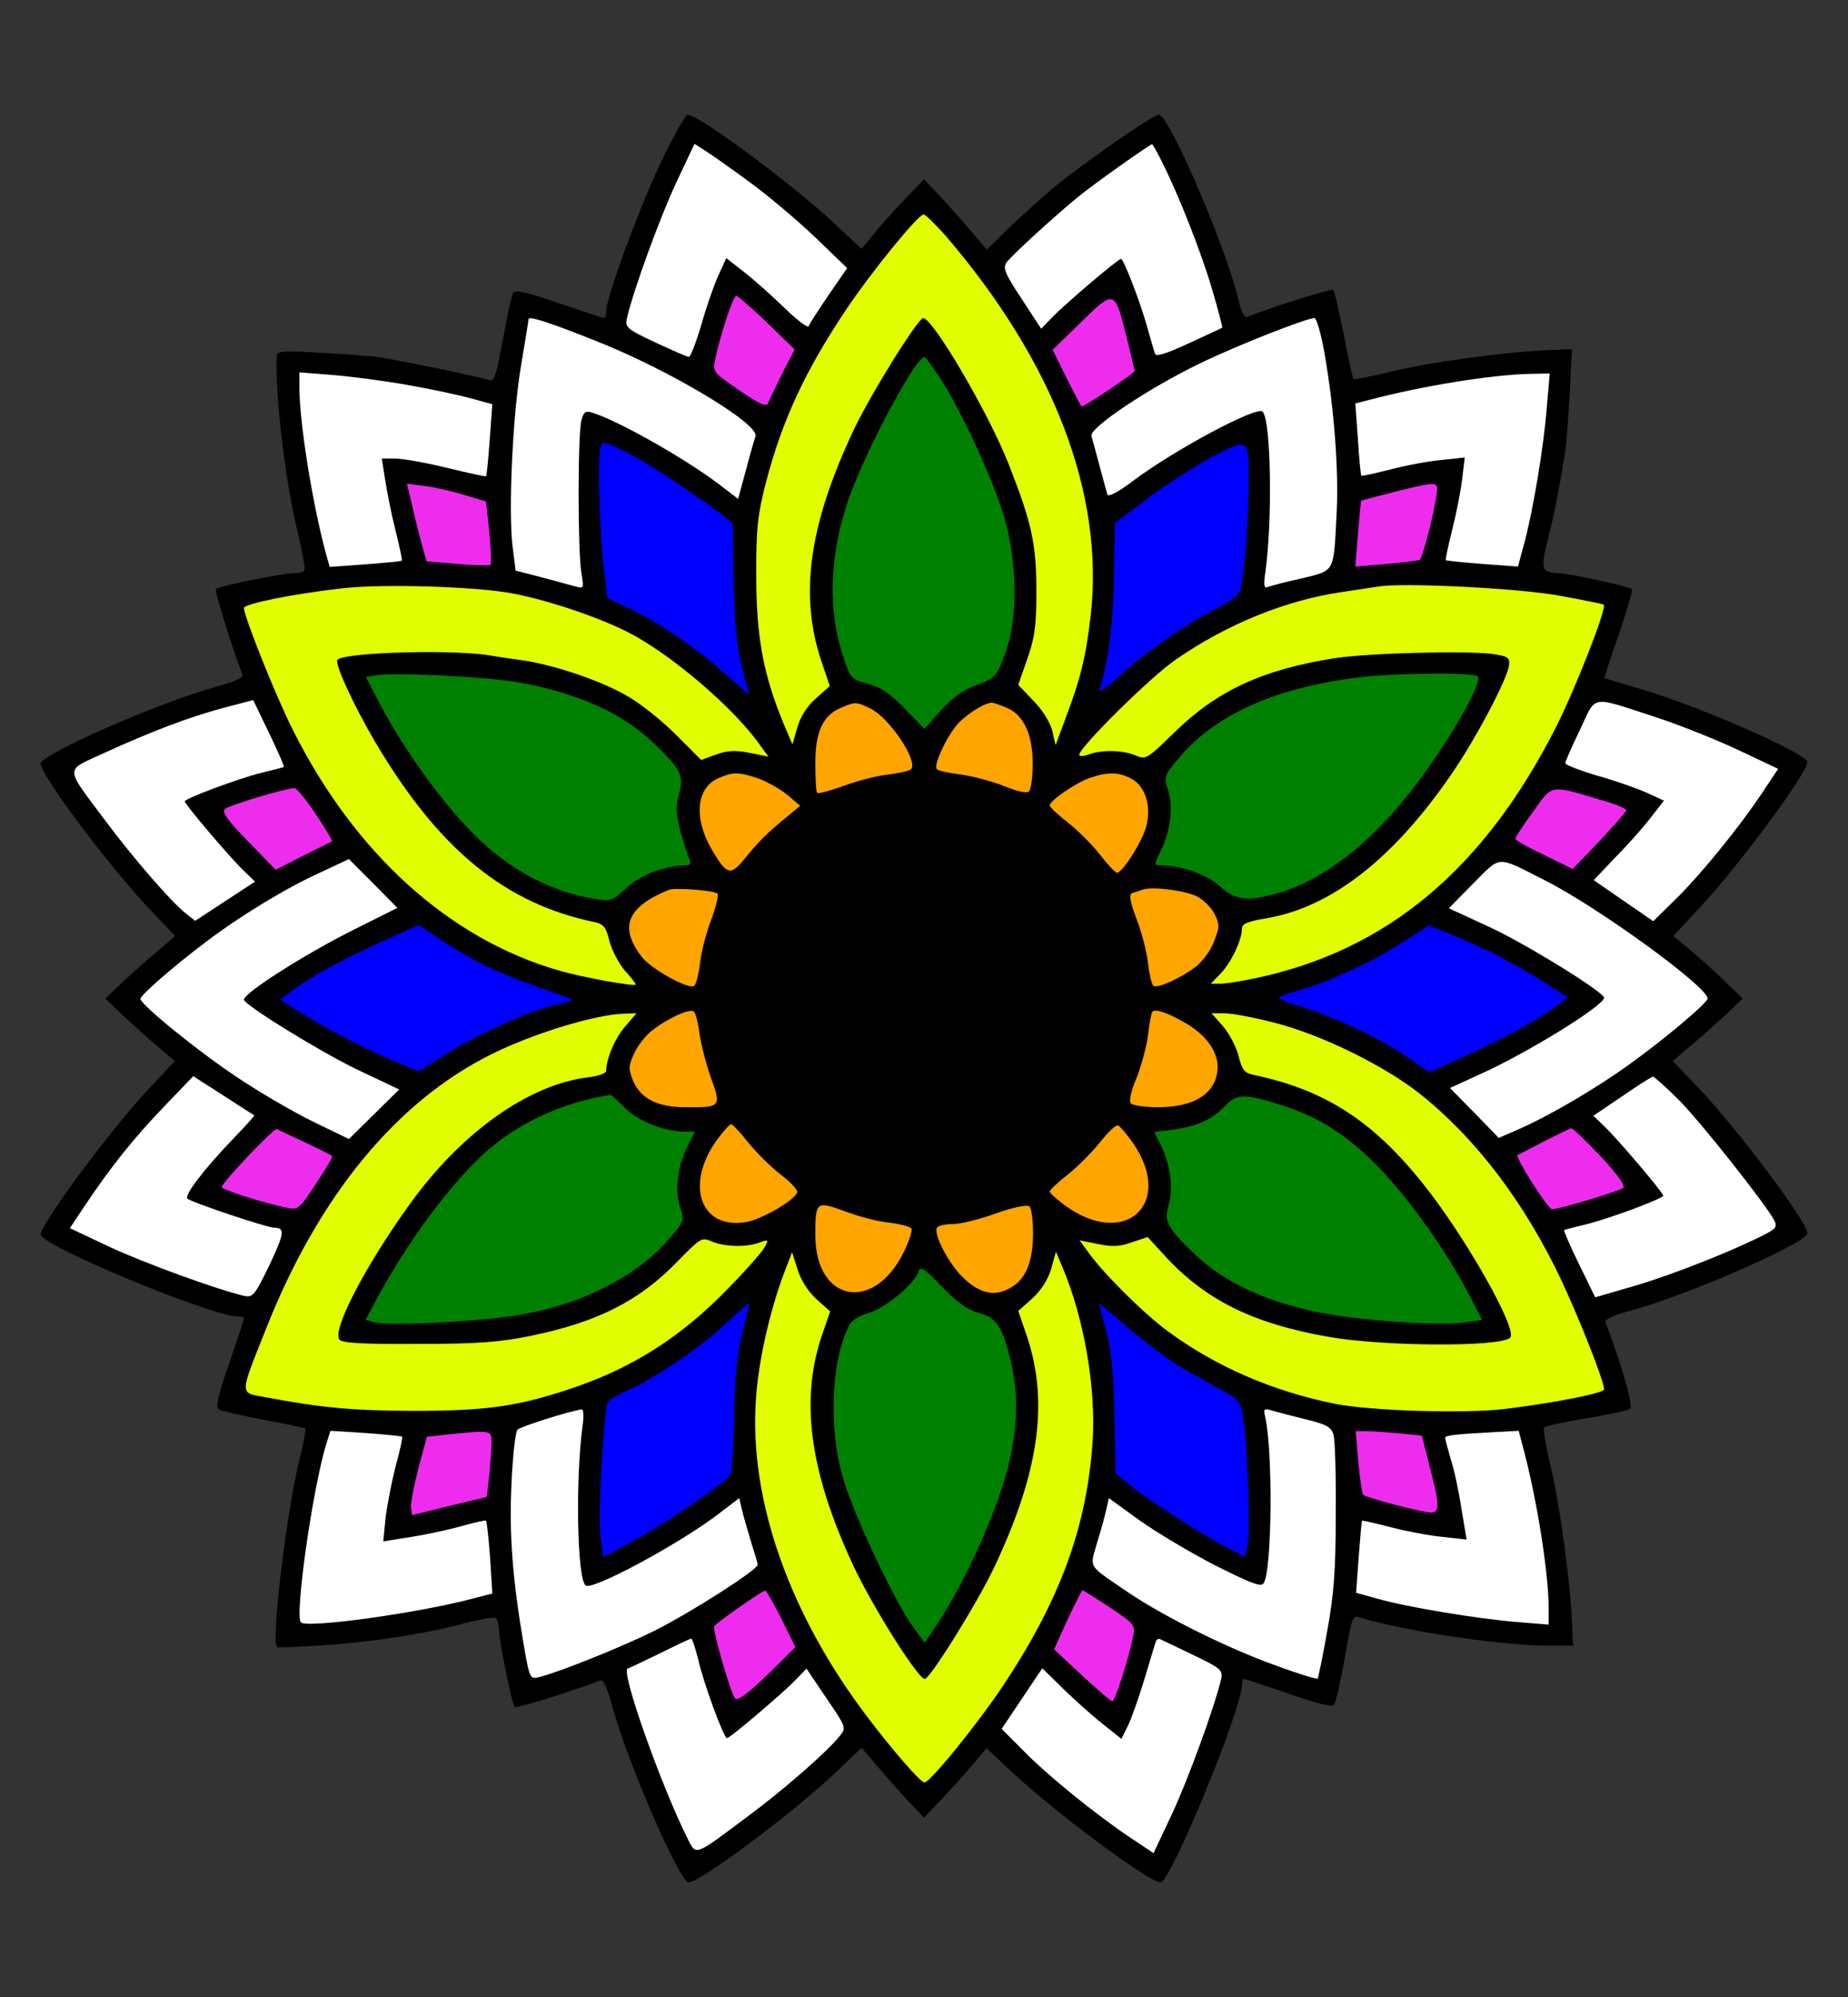 <svg version="1.1" xmlns="http://www.w3.org/2000/svg" xmlns:xlink="http://www.w3.org/1999/xlink" width="768" height="829.438"><rect width="100%" height="100%" fill="#333333" stroke="none"/><defs><clipPath id="clip-1"><rect x="0" y="19.999" transform="scale(1.536,1.536)" width="500" height="500" id="clip-1" fill="none"/></clipPath></defs><g fill="none" fill-rule="nonzero" stroke="none" stroke-width="1" stroke-linecap="butt" stroke-linejoin="miter" stroke-miterlimit="10" stroke-dasharray="" stroke-dashoffset="0" font-family="none" font-weight="none" font-size="none" text-anchor="none" style="mix-blend-mode: normal"><g><g><g><g><g><g><g><g><g><g><g><g><g><g><g><g><g><g><g><g><g clip-path="url(#clip-1)"><g><path d="M274.948,66.815c-8.755,18.125 -23.04,56.679 -23.04,62.516c0,1.536 -0.307,2.765 -0.768,2.765c-0.461,0 -8.909,-2.765 -18.739,-6.144c-12.902,-4.454 -18.279,-5.683 -19.047,-4.454c-0.614,1.075 -1.843,5.99 -2.765,11.213c-5.069,26.727 -4.762,25.805 -8.294,24.883c-5.222,-1.536 -37.939,-8.294 -44.851,-9.216c-3.379,-0.461 -14.285,-1.382 -24.115,-1.843c-15.053,-0.922 -18.125,-0.768 -18.279,1.075c-0.922,15.207 3.379,51.764 8.602,73.114c1.997,8.294 3.226,15.514 2.918,16.128c-0.461,0.768 -2.611,1.229 -4.915,1.229c-4.915,0.154 -30.874,5.376 -31.949,6.605c-0.614,0.614 6.451,23.501 11.059,35.482c0.461,1.382 -3.072,2.918 -11.981,5.376c-23.655,6.605 -71.885,27.802 -71.885,31.642c0,4.762 29.184,43.623 45.927,61.133l9.984,10.445l-7.526,6.451c-4.301,3.533 -10.752,9.37 -14.592,12.902l-6.912,6.605l7.68,7.373c4.301,3.994 10.752,9.83 14.438,12.902l6.758,5.683l-11.213,11.981c-15.667,16.743 -44.544,55.757 -44.544,60.058c0,4.608 71.117,34.099 82.177,34.099c1.229,0 2.304,0.307 2.304,0.768c0,0.461 -2.765,8.909 -6.144,18.739c-4.608,13.056 -5.683,18.279 -4.301,19.047c0.922,0.614 9.37,2.611 18.586,4.301c9.216,1.69 17.05,3.379 17.357,3.686c0.307,0.307 -0.768,6.298 -2.458,13.056c-5.376,21.658 -11.981,76.493 -9.216,77.722c0.461,0.307 9.062,-0.154 19.2,-0.768c21.197,-1.536 42.701,-4.762 58.829,-9.216c6.144,-1.536 11.981,-2.611 12.749,-2.15c0.768,0.614 1.382,2.765 1.382,5.069c0.154,4.915 5.376,30.874 6.605,31.949c0.614,0.614 23.501,-6.451 35.482,-11.059c1.382,-0.461 2.918,3.072 5.376,11.981c6.298,22.733 27.648,71.885 31.335,71.885c4.915,0 44.391,-29.645 61.44,-45.927l10.445,-9.984l6.451,7.526c3.533,4.301 9.37,10.752 12.902,14.592l6.605,6.912l7.373,-7.68c3.994,-4.301 9.83,-10.752 12.902,-14.438l5.683,-6.758l10.291,9.677c18.432,17.203 57.293,46.08 62.055,46.08c4.147,0 33.639,-71.578 33.792,-81.869c0,-1.382 0.307,-2.611 0.768,-2.611c0.461,0 8.909,2.765 18.739,6.144c12.134,4.301 18.279,5.683 18.893,4.454c0.614,-0.922 2.304,-8.294 3.84,-16.435c3.686,-21.043 3.533,-20.736 7.373,-19.507c18.432,5.53 58.829,11.52 77.569,11.52h10.445l-0.461,-10.445c-0.922,-18.432 -5.222,-48.999 -8.909,-64.359c-1.997,-8.294 -3.226,-15.514 -2.611,-15.975c0.614,-0.461 8.448,-2.15 17.357,-3.686c9.062,-1.382 17.203,-3.226 18.279,-3.84c1.536,-0.922 -3.072,-17.357 -10.138,-35.943c-0.461,-1.382 3.072,-2.918 11.981,-5.376c23.655,-6.605 71.885,-27.802 71.885,-31.642c0,-4.762 -29.184,-43.623 -45.927,-61.133l-9.984,-10.445l7.526,-6.451c4.301,-3.533 10.752,-9.37 14.592,-12.902l6.912,-6.605l-8.448,-8.141c-4.608,-4.454 -11.213,-10.291 -14.438,-12.902l-5.99,-4.915l11.213,-11.981c15.975,-17.05 44.544,-55.757 44.544,-60.212c0,-3.686 -47.309,-24.269 -71.424,-31.027c-6.758,-1.997 -12.442,-3.686 -12.749,-3.84c-0.307,-0.154 2.304,-8.448 5.837,-18.279c3.379,-9.984 5.837,-18.432 5.53,-18.739c-1.075,-1.075 -25.959,-6.451 -30.106,-6.605c-7.68,-0.154 -8.141,-1.536 -4.762,-14.746c2.765,-10.906 4.147,-18.432 7.066,-35.943c0.461,-2.918 1.229,-13.67 1.843,-23.962l0.922,-18.432l-10.598,0.461c-18.739,0.922 -49.152,5.069 -64.666,8.909c-8.294,1.997 -15.207,3.379 -15.514,3.072c-0.307,-0.307 -2.15,-8.448 -3.994,-18.279c-1.997,-9.83 -3.84,-18.279 -4.454,-18.739c-0.614,-0.614 -23.04,6.298 -35.482,11.059c-1.536,0.614 -2.611,-1.536 -3.994,-7.373c-5.069,-21.504 -28.723,-76.493 -33.024,-76.493c-2.304,0 -31.949,20.583 -43.776,30.413c-4.608,3.84 -12.749,11.213 -18.125,16.282l-9.523,9.37l-6.605,-7.68c-3.533,-4.301 -9.37,-10.752 -12.902,-14.592l-6.605,-6.912l-8.141,8.448c-4.454,4.608 -10.291,11.213 -12.902,14.438l-4.915,5.99l-11.981,-11.213c-17.203,-15.975 -55.757,-44.544 -60.365,-44.544c-0.768,0 -5.683,8.602 -10.752,19.2z" fill="#000000"/><path d="M311.659,75.724c7.987,5.837 20.275,16.282 27.495,23.194l12.902,12.442l-7.834,11.366c-4.147,6.144 -7.987,11.981 -8.141,12.749c-0.307,0.922 -4.762,-2.458 -9.677,-7.219c-5.069,-4.915 -12.595,-11.674 -16.896,-15.053l-7.68,-5.99l-3.379,7.373c-1.843,4.147 -5.069,13.363 -7.066,20.583c-2.15,7.219 -4.454,13.056 -5.069,13.056c-0.768,0 -7.066,-2.765 -13.978,-5.99c-11.827,-5.53 -12.595,-6.298 -11.827,-9.984c2.611,-11.366 13.67,-41.779 20.429,-56.218l7.68,-16.282l4.301,2.765c2.304,1.382 10.752,7.373 18.739,13.21z" fill="#ffffff"/><path d="M482.924,67.276c6.912,13.67 16.282,37.479 20.89,53.146c2.458,8.448 4.301,15.514 4.147,15.667c-0.154,0.154 -6.451,3.072 -13.824,6.451c-9.216,4.301 -13.67,5.683 -14.131,4.454c-0.307,-1.075 -1.843,-5.99 -3.226,-11.059c-2.918,-10.598 -9.83,-28.416 -10.906,-28.416c-1.229,0 -23.808,19.2 -28.723,24.423l-4.454,4.608l-8.141,-12.442c-6.912,-10.445 -7.834,-12.749 -6.298,-15.053c2.304,-3.072 19.2,-18.586 29.491,-27.034c6.451,-5.376 29.952,-21.965 31.027,-22.119c0.307,0 2.15,3.379 4.147,7.373z" fill="#ffffff"/><path d="M392.914,97.842c45.005,52.378 66.048,107.367 60.365,157.748c-1.997,17.203 -4.147,26.112 -10.598,43.162l-3.994,10.752l-1.382,-5.99c-0.922,-3.533 -3.994,-8.602 -7.834,-12.442l-6.298,-6.605l3.686,-10.598c3.072,-8.755 3.84,-13.363 3.84,-28.109c0,-19.815 -1.843,-28.416 -11.52,-52.992c-8.141,-20.89 -31.335,-60.365 -35.482,-60.672c-2.15,0 -21.351,30.72 -28.723,46.08c-18.739,39.475 -22.887,68.813 -13.67,96.308l3.533,10.445l-5.837,5.222c-3.686,3.226 -6.451,7.68 -7.68,12.134l-1.997,6.912l-3.226,-7.526c-8.909,-21.351 -11.827,-36.711 -11.827,-63.591c0,-19.2 0.614,-24.423 4.147,-38.093c6.758,-25.651 16.128,-45.773 33.024,-71.117c11.059,-16.435 30.106,-39.783 32.41,-39.783c0.768,0 4.762,3.994 9.062,8.755z" fill="#e1ff00"/><path d="M318.724,133.939l11.52,11.213l-5.222,10.138c-2.765,5.683 -5.53,11.213 -5.837,12.288c-0.614,1.536 -3.84,0.154 -11.827,-5.376c-10.598,-7.219 -11.213,-7.834 -10.291,-12.288c1.997,-9.83 7.526,-27.034 8.909,-27.034c0.614,0 6.451,5.069 12.749,11.059z" fill="#ed2ced"/><path d="M468.332,140.543c1.69,7.066 3.226,13.21 3.226,13.517c0,0.922 -21.658,15.36 -22.119,14.746c-0.307,-0.307 -3.072,-5.683 -6.298,-11.981l-5.683,-11.52l11.827,-11.52c13.978,-13.67 13.978,-13.67 19.047,6.758z" fill="#ed2ced"/><path d="M247.3,141.465c30.567,11.981 68.506,34.714 66.663,39.783c-0.461,1.229 -2.304,7.68 -3.994,14.131l-3.226,11.827l-5.837,-4.454c-13.517,-10.752 -43.008,-27.648 -54.682,-31.335c-2.918,-0.922 -3.686,-0.307 -4.608,3.226c-1.536,5.53 -1.536,54.528 0,63.284c1.075,6.451 1.075,6.605 -2.304,5.683c-1.997,-0.461 -8.294,-2.304 -14.285,-3.84l-10.752,-2.765l-1.229,-9.83c-1.843,-14.899 0,-55.143 3.533,-75.572c1.69,-9.984 3.072,-18.586 3.072,-19.047c0,-1.382 7.987,1.075 27.648,8.909z" fill="#ffffff"/><path d="M550.355,146.227c4.147,23.501 6.144,50.074 5.069,68.045c-1.229,23.808 -0.614,22.579 -14.438,25.959c-6.451,1.382 -12.749,3.072 -13.978,3.533c-1.69,0.768 -1.997,-0.461 -1.075,-6.605c2.918,-21.658 2.304,-62.669 -1.229,-66.202c-2.304,-2.458 -36.557,15.821 -53.76,28.723c-6.298,4.762 -10.445,6.912 -10.752,5.683c-0.307,-0.922 -1.69,-6.298 -3.226,-11.827c-1.536,-5.53 -2.918,-11.059 -3.379,-12.442c-0.922,-3.379 23.808,-19.968 45.62,-30.413c14.899,-7.219 43.008,-18.279 47.002,-18.586c0.922,0 2.765,6.451 4.147,14.131z" fill="#ffffff"/><path d="M391.224,157.9c8.755,13.67 21.351,41.165 25.959,56.372c5.683,19.354 5.99,43.008 0.461,57.447c-3.533,9.37 -3.994,9.83 -11.674,12.749c-5.53,1.997 -10.138,5.222 -14.899,10.598l-6.912,7.68l-8.141,-8.448c-6.144,-6.298 -9.984,-8.909 -15.36,-10.291c-7.066,-1.997 -7.219,-2.15 -10.445,-11.981c-6.758,-20.429 -5.222,-45.312 4.147,-69.274c9.062,-22.887 27.341,-55.911 29.952,-54.375c0.768,0.461 3.84,4.762 6.912,9.523z" fill="#008000"/><path d="M169.424,159.897c9.523,1.69 21.197,4.147 26.112,5.53l9.062,2.458l-1.075,14.746c-0.614,8.141 -1.229,14.899 -1.536,15.207c-0.154,0.154 -7.526,-1.382 -16.282,-3.533c-8.755,-2.15 -18.432,-3.84 -21.504,-3.84h-5.53l1.382,8.755c0.768,4.915 2.611,14.438 4.301,21.043c1.69,6.758 2.918,12.442 2.611,12.595c-0.307,0.307 -7.066,0.922 -15.207,1.536l-14.746,1.075l-1.69,-5.99c-5.683,-21.351 -10.906,-54.221 -10.906,-68.813v-5.99l13.824,1.075c7.68,0.614 21.658,2.458 31.181,4.147z" fill="#ffffff"/><path d="M642.822,169.267c-1.229,16.128 -5.837,43.623 -9.523,56.986l-2.458,9.062l-14.746,-1.075c-8.141,-0.614 -14.899,-1.382 -15.207,-1.536c-0.307,-0.154 0.922,-5.837 2.611,-12.595c1.69,-6.605 3.533,-16.128 4.147,-21.043l1.075,-9.062l-9.83,1.075c-5.376,0.461 -15.053,2.304 -21.351,3.994c-6.298,1.536 -11.52,2.765 -11.827,2.458c-0.154,-0.154 -0.922,-7.066 -1.382,-15.053l-1.075,-14.899l5.99,-1.536c21.504,-5.683 50.688,-10.445 66.509,-10.752l8.294,-0.154z" fill="#ffffff"/><path d="M282.014,201.062c7.526,5.069 15.667,10.906 18.125,12.749l4.301,3.686l0.461,23.655c0.307,17.511 1.229,27.034 3.379,35.635l3.072,11.827l-10.138,-8.909c-12.595,-11.059 -27.187,-21.043 -39.475,-26.88l-9.37,-4.301l-1.536,-13.363c-1.843,-15.975 -2.611,-46.08 -1.229,-49.767c0.922,-2.304 1.997,-1.997 9.83,1.997c4.915,2.304 15.053,8.602 22.579,13.67z" fill="#0000ff"/><path d="M518.866,203.52c-0.154,14.746 -1.843,35.021 -3.379,41.472c-0.461,1.843 -3.84,4.608 -8.141,6.758c-12.288,5.99 -31.335,19.047 -41.779,28.723c-5.683,5.069 -9.37,7.68 -8.755,5.99c3.379,-9.062 5.99,-28.263 6.144,-47.616l0.307,-21.504l13.363,-10.138c7.219,-5.53 19.354,-13.21 26.727,-17.203c16.128,-8.448 15.821,-8.755 15.514,13.517z" fill="#0000ff"/><path d="M594.438,218.266c-1.843,7.526 -3.84,13.978 -4.454,14.285c-0.461,0.307 -6.758,1.075 -13.824,1.69l-12.902,1.075l1.075,-13.517c0.614,-7.526 1.229,-13.67 1.382,-13.824c0.154,-0.154 7.219,-1.997 15.667,-4.147c13.056,-3.226 15.36,-3.533 15.821,-1.536c0.307,1.229 -0.922,8.448 -2.765,15.975z" fill="#ed2ced"/><path d="M192.772,205.517l9.216,2.765l1.382,12.749c0.614,6.912 0.922,13.056 0.461,13.517c-0.461,0.461 -6.605,0.307 -13.67,-0.307l-12.902,-1.075l-1.997,-7.219c-1.075,-3.84 -2.918,-11.059 -3.994,-16.128l-2.15,-8.909l7.219,0.922c3.994,0.461 11.366,2.15 16.435,3.686z" fill="#ed2ced"/><path d="M213.2,246.528c14.592,2.765 35.635,9.83 47.924,16.128c17.511,8.909 44.237,31.642 54.836,47.002l3.379,4.608l-7.68,-1.536c-5.99,-1.229 -9.062,-1.075 -13.978,0.614l-6.298,2.304l-10.906,-10.906c-5.99,-5.99 -15.36,-13.363 -20.89,-16.282c-11.366,-6.298 -30.413,-12.595 -43.008,-14.285c-4.608,-0.614 -9.83,-1.382 -11.52,-1.69c-13.978,-2.918 -61.594,-1.69 -64.82,1.536c-1.382,1.382 6.758,19.047 15.821,34.407c26.419,44.544 53.914,66.97 91.393,74.65c3.379,0.768 4.454,2.15 5.837,7.834c0.922,3.686 3.84,9.216 6.298,12.134c2.611,2.765 4.608,5.53 4.608,5.837c0,1.075 -22.119,-2.918 -32.103,-5.837c-45.312,-13.056 -84.634,-48.538 -110.286,-99.687c-6.912,-13.517 -20.429,-47.309 -20.429,-50.842c0,-1.69 20.122,-5.837 40.704,-8.141c16.435,-1.997 56.525,-0.768 71.117,2.15z" fill="#e1ff00"/><path d="M647.431,247.296c10.138,1.843 18.586,3.533 19.047,3.84c1.382,1.382 -11.674,34.714 -19.815,50.842c-29.952,58.983 -70.196,92.775 -124.878,104.295c-5.837,1.229 -12.288,2.304 -14.592,2.304h-3.994l4.147,-4.301c4.301,-4.454 8.755,-13.824 8.755,-18.432c0,-2.15 1.997,-3.072 10.291,-4.454c27.034,-4.608 52.839,-24.883 76.954,-60.058c10.138,-14.746 23.194,-39.475 23.808,-45.159c0.307,-3.072 -0.461,-3.686 -7.373,-4.608c-11.059,-1.382 -51.764,-0.307 -65.28,1.843c-29.645,4.608 -48.845,13.517 -66.356,30.72c-11.366,11.059 -11.981,11.52 -16.128,9.677c-5.222,-2.304 -14.285,-2.458 -19.507,-0.461c-2.15,0.768 -3.994,0.922 -3.994,0.154c0,-3.072 29.799,-32.563 40.243,-39.629c21.043,-14.592 45.62,-24.576 68.813,-27.955c6.298,-0.922 13.21,-1.997 15.36,-2.304c9.677,-1.69 56.986,0.614 74.496,3.686z" fill="#e1ff00"/><path d="M214.276,283.239c24.73,4.147 44.237,12.749 57.293,25.344c11.52,11.059 12.749,13.517 10.598,21.351c-1.382,5.376 -1.229,8.294 0.614,15.36c1.382,4.762 2.918,9.984 3.686,11.366c0.768,1.997 0.461,2.765 -1.229,2.765c-8.602,0 -18.893,3.84 -24.73,9.216c-6.144,5.683 -6.451,5.837 -13.978,4.608c-16.435,-2.765 -32.41,-10.752 -46.234,-23.501c-14.438,-13.21 -33.178,-38.861 -44.237,-60.826l-3.994,-7.68l4.301,-0.768c7.373,-1.229 43.623,0.461 57.908,2.765z" fill="#008000"/><path d="M613.946,280.781c2.458,1.536 -7.219,19.507 -21.043,39.015c-18.739,26.727 -40.704,45.005 -61.287,50.996c-13.056,3.84 -18.125,3.226 -24.73,-2.765c-5.376,-4.915 -16.128,-8.602 -24.576,-8.602c-2.765,0 -2.765,-0.154 0.154,-6.144c3.994,-8.294 5.222,-18.432 2.918,-25.191c-1.69,-5.376 -1.536,-5.99 3.994,-12.595c15.053,-18.586 41.011,-30.106 76.186,-34.253c14.438,-1.69 45.927,-1.997 48.384,-0.461z" fill="#008000"/><path d="M117.968,318.567c-0.307,0.154 -4.301,1.229 -8.909,2.304c-9.523,2.304 -32.256,10.752 -32.256,11.981c0,1.229 19.047,23.655 24.423,28.723l4.762,4.608l-12.442,8.141l-12.442,8.141l-3.686,-2.918c-6.298,-4.915 -21.965,-23.04 -33.792,-38.861c-17.05,-22.887 -16.896,-20.275 -0.307,-27.955c19.2,-8.755 34.714,-14.746 49.613,-18.739l12.288,-3.226l6.605,13.67c3.686,7.68 6.451,13.978 6.144,14.131z" fill="#ffffff"/><path d="M688.442,297.984c9.83,3.226 25.191,9.37 34.253,13.67l16.282,7.68l-6.451,9.677c-9.677,14.592 -26.112,34.714 -36.403,44.698l-9.062,8.909l-12.288,-8.448l-12.442,-8.602l8.448,-8.909c4.762,-4.762 11.366,-12.134 14.746,-16.435l5.99,-7.68l-7.373,-3.379c-4.147,-1.843 -13.363,-5.069 -20.583,-7.066c-7.219,-2.15 -13.056,-4.454 -13.056,-5.069c0,-0.768 2.765,-7.066 6.144,-13.978c6.912,-14.746 3.84,-14.131 31.795,-5.069z" fill="#ffffff"/><path d="M361.733,294.298c7.68,3.686 19.507,21.043 17.05,25.037c-0.461,0.768 -4.608,1.69 -9.216,2.304c-4.762,0.461 -13.21,2.611 -18.893,4.762c-5.683,1.997 -10.598,3.379 -11.059,2.918c-0.461,-0.461 -0.768,-5.683 -0.768,-11.827c-0.154,-13.21 3.072,-20.275 10.291,-23.347c6.298,-2.765 6.605,-2.765 12.595,0.154z" fill="#ffa500"/><path d="M418.411,293.991c7.066,2.918 10.906,11.366 10.752,23.655c0,5.376 -0.768,10.291 -1.536,11.059c-0.922,0.922 -4.915,0 -10.598,-2.304c-5.069,-1.997 -13.21,-4.147 -18.125,-4.762c-4.762,-0.614 -9.216,-1.536 -9.677,-2.304c-1.075,-1.69 3.379,-11.827 7.834,-17.511c3.226,-4.301 11.674,-9.83 15.053,-9.984c0.614,0 3.379,0.922 6.298,2.15z" fill="#ffa500"/><path d="M315.192,323.329c3.686,1.382 9.216,4.454 12.134,6.912l5.222,4.454l-6.144,5.069c-7.834,6.451 -11.059,9.677 -17.203,17.203c-5.683,6.912 -7.219,6.451 -13.517,-4.301c-7.526,-13.056 -6.298,-25.498 2.918,-29.491c6.144,-2.611 8.141,-2.611 16.589,0.154z" fill="#ffa500"/><path d="M470.021,323.329c5.99,3.072 8.602,11.52 6.298,20.122c-1.69,6.144 -9.83,19.047 -12.134,19.047c-0.614,0 -3.84,-3.379 -7.066,-7.526c-3.226,-4.147 -9.216,-10.138 -13.363,-13.363c-4.147,-3.226 -7.526,-6.451 -7.526,-7.066c0,-1.997 10.598,-9.216 16.435,-11.366c7.68,-2.611 11.981,-2.611 17.357,0.154z" fill="#ffa500"/><path d="M131.178,338.074c3.994,5.99 7.066,11.059 6.758,11.366c-0.307,0.154 -5.683,2.918 -11.981,5.99l-11.366,5.837l-11.52,-11.827c-8.294,-8.448 -10.906,-12.134 -9.677,-13.363c1.536,-1.536 24.423,-8.448 28.877,-8.755c0.922,-0.154 4.915,4.762 8.909,10.752z" fill="#ed2ced"/><path d="M664.787,332.084c5.99,1.69 11.059,3.686 11.059,4.454c0,0.614 -5.069,6.298 -11.059,12.749l-11.213,11.674l-11.827,-5.837c-6.605,-3.072 -11.981,-6.144 -11.981,-6.758c0,-0.614 3.226,-5.683 7.373,-11.213c8.141,-11.52 6.758,-11.213 27.648,-5.069z" fill="#ed2ced"/><path d="M406.123,332.698c31.335,7.834 56.064,35.175 61.748,68.66c1.997,11.827 1.997,14.899 0,26.727c-3.226,18.739 -10.752,33.485 -23.808,46.388c-17.05,17.05 -36.096,25.037 -59.751,24.883c-24.269,0 -43.315,-7.834 -60.212,-24.73c-16.743,-16.743 -24.883,-36.25 -25.037,-59.751c0,-23.501 8.141,-43.162 25.191,-60.212c21.504,-21.658 51.456,-29.645 81.869,-21.965z" fill="#000000"/><path d="M146.691,386.305c-19.968,9.984 -45.312,26.112 -45.312,28.877c0,2.15 31.642,21.658 47.309,29.184l17.203,8.141l-10.445,10.291l-10.445,10.291l-15.207,-7.373c-8.448,-4.147 -22.579,-12.442 -31.488,-18.432c-16.589,-11.059 -39.936,-30.106 -39.936,-32.41c0,-1.536 13.363,-13.21 27.187,-23.655c13.517,-10.291 33.024,-22.272 47.309,-28.723l12.134,-5.683l10.138,10.138l9.984,10.138z" fill="#ffffff"/><path d="M641.594,365.415c22.119,11.059 68.045,44.391 68.045,49.306c0,1.843 -18.279,17.203 -33.331,27.955c-13.978,9.984 -33.024,21.043 -45.005,26.266l-8.448,3.686l-10.138,-10.445l-10.138,-10.291l12.442,-5.683c19.2,-8.602 51.456,-28.416 51.61,-31.795c0,-2.304 -32.717,-22.579 -48.231,-29.645l-16.282,-7.526l10.138,-10.291c11.674,-11.674 9.37,-11.674 29.338,-1.536z" fill="#ffffff"/><path d="M298.142,371.099c0.614,0.307 -0.461,5.222 -2.458,10.598c-2.15,5.53 -4.301,13.824 -4.762,18.432c-0.614,4.762 -1.69,8.909 -2.458,9.37c-2.458,1.536 -17.971,-7.066 -21.811,-12.134c-9.523,-12.442 -5.99,-20.736 11.366,-27.802c2.458,-0.922 17.971,0.154 20.122,1.536z" fill="#ffa500"/><path d="M497.516,372.327c2.611,1.382 5.837,4.608 7.219,7.219c2.15,4.454 2.15,5.376 -0.154,11.366c-1.382,3.84 -4.762,8.448 -7.834,10.752c-6.144,4.608 -15.514,8.909 -17.357,7.834c-0.768,-0.461 -1.69,-4.608 -2.304,-9.37c-0.461,-4.608 -2.611,-12.902 -4.762,-18.432c-2.765,-7.373 -3.226,-10.291 -1.843,-10.752c1.075,-0.307 2.918,-0.922 4.147,-1.382c3.994,-1.536 17.818,0.307 22.887,2.765z" fill="#ffa500"/><path d="M200.912,400.744c5.222,2.611 15.514,6.758 22.733,9.216c7.219,2.458 13.363,4.762 13.824,5.222c0.461,0.307 -1.843,1.229 -5.069,1.843c-9.984,1.843 -32.103,11.52 -45.466,19.815l-12.902,8.141l-8.294,-3.379c-11.52,-4.608 -31.181,-14.899 -41.165,-21.197l-8.141,-5.222l5.069,-3.84c7.68,-5.683 21.658,-13.363 37.939,-20.583l14.592,-6.605l8.602,5.837c4.762,3.226 12.902,7.987 18.279,10.752z" fill="#0000ff"/><path d="M620.09,395.675c5.99,3.072 15.667,8.448 21.197,11.981l10.291,6.605l-5.069,3.84c-7.526,5.683 -20.89,12.902 -37.786,20.583l-14.746,6.605l-9.216,-6.298c-11.213,-7.68 -30.874,-16.896 -43.623,-20.736c-5.376,-1.536 -9.677,-3.226 -9.677,-3.686c0,-0.614 3.072,-1.843 6.605,-2.765c11.366,-2.765 32.103,-12.134 44.083,-19.968l11.52,-7.373l7.68,2.918c4.301,1.69 12.595,5.376 18.739,8.294z" fill="#0000ff"/><path d="M290.615,428.699c0.614,4.608 2.765,13.056 4.762,18.739c4.454,12.288 4.301,12.595 -10.445,12.442c-11.674,0 -18.586,-3.533 -21.811,-10.906c-1.997,-5.069 -1.997,-6.144 0.461,-11.52c1.382,-3.226 4.915,-7.526 7.68,-9.677c5.99,-4.608 14.438,-8.602 16.743,-7.834c0.922,0.154 1.997,4.147 2.611,8.755z" fill="#ffa500"/><path d="M492.601,424.859c11.059,6.451 15.821,15.514 12.288,24.115c-3.072,7.219 -11.366,10.906 -23.808,10.906c-5.222,0 -10.291,-0.768 -11.059,-1.536c-0.922,-0.922 -0.154,-4.762 2.304,-10.598c1.997,-5.069 4.147,-13.056 4.762,-17.664c0.461,-4.608 1.382,-9.062 1.69,-9.677c0.922,-1.69 5.99,0 13.824,4.454z" fill="#ffa500"/><path d="M259.895,426.241c-4.147,4.608 -7.987,13.517 -7.987,18.586c0,0.922 -3.226,2.15 -7.373,2.611c-24.73,2.918 -52.839,22.887 -74.343,52.839c-18.586,25.805 -32.563,52.685 -29.031,56.218c1.382,1.382 10.598,1.843 32.871,1.69c25.191,0 33.946,-0.768 46.695,-3.379c27.648,-5.683 45.159,-14.592 60.98,-31.027c9.523,-9.677 9.83,-9.984 14.131,-8.141c5.376,2.304 14.438,2.458 19.815,0.461c3.686,-1.382 3.84,-1.229 2.15,1.843c-0.922,1.843 -7.526,9.37 -14.746,16.743c-20.122,20.89 -41.011,34.099 -67.738,42.701c-21.197,6.912 -33.792,8.602 -64.052,8.602c-25.498,-0.154 -37.171,-1.229 -61.133,-5.683c-10.752,-1.997 -10.752,-0.307 0.614,-28.877c21.811,-54.836 53.914,-93.85 93.389,-113.511c17.203,-8.602 43.315,-16.589 55.296,-16.896l5.069,-0.154z" fill="#e1ff00"/><path d="M529.311,424.705c19.2,4.762 45.927,17.818 60.826,29.645c23.347,18.586 43.469,45.159 58.676,77.261c7.834,16.743 17.818,42.087 17.818,45.466c0,1.536 -21.043,5.683 -41.472,8.141c-16.896,1.997 -55.45,0.768 -70.349,-2.15c-25.959,-5.222 -49.613,-15.514 -69.428,-30.106c-10.291,-7.526 -27.495,-24.73 -33.331,-33.178l-3.379,-4.608l7.68,1.536c5.99,1.229 9.062,1.075 14.131,-0.768l6.451,-2.15l6.758,7.373c17.05,18.739 36.864,28.57 68.506,34.099c22.579,3.994 71.578,4.301 75.418,0.307c3.226,-3.226 -18.432,-41.626 -36.096,-63.744c-21.043,-26.419 -41.165,-39.322 -70.964,-45.466c-3.379,-0.768 -4.454,-2.15 -5.837,-7.834c-0.922,-3.686 -3.84,-9.216 -6.451,-12.288l-4.762,-5.376h5.376c2.918,0 12.134,1.69 20.429,3.84z" fill="#e1ff00"/><path d="M96.771,457.576c4.608,2.918 8.602,5.53 8.909,5.683c0.154,0.154 -3.533,4.301 -8.294,9.216c-12.442,12.902 -20.89,23.962 -19.507,25.344c1.536,1.536 33.178,12.134 36.25,12.134c4.454,0 3.994,2.458 -2.304,15.821c-5.99,12.288 -6.758,13.21 -10.445,12.442c-11.213,-2.611 -41.626,-13.67 -56.064,-20.429l-16.282,-7.68l6.451,-9.677c10.906,-16.282 19.968,-27.495 32.717,-40.858l12.134,-12.595l3.994,2.611c2.15,1.382 7.834,4.915 12.442,7.987z" fill="#ffffff"/><path d="M698.119,457.269c9.37,9.677 35.175,42.24 39.168,49.46c1.382,2.765 0.922,3.533 -4.147,6.144c-13.978,7.066 -37.786,16.435 -53.3,21.043l-16.896,4.915l-6.758,-13.824c-3.686,-7.526 -6.451,-13.978 -6.144,-14.131c0.307,-0.154 4.301,-1.229 8.909,-2.304c9.523,-2.304 32.256,-10.752 32.256,-11.981c0,-1.229 -19.047,-23.655 -24.423,-28.723l-4.608,-4.454l11.827,-7.987c6.451,-4.454 12.288,-8.141 12.902,-8.294c0.461,0 5.53,4.454 11.213,10.138z" fill="#ffffff"/><path d="M259.588,460.034c5.376,5.53 16.435,9.984 24.883,9.984h4.301l-3.072,6.144c-4.147,8.141 -5.376,18.279 -3.072,25.191c1.843,5.53 1.69,5.99 -4.301,12.902c-12.902,15.36 -35.789,27.187 -61.133,31.642c-15.514,2.918 -54.836,4.915 -61.133,3.379l-4.147,-1.075l5.53,-10.291c13.978,-25.651 33.639,-51.149 48.077,-62.516c13.363,-10.598 30.874,-18.125 48.077,-20.583c0.461,-0.154 3.072,2.304 5.99,5.222z" fill="#008000"/><path d="M533.766,459.419c12.442,3.994 23.04,10.291 33.639,19.968c14.746,13.517 33.485,39.015 44.544,61.133l3.994,7.68l-7.219,1.075c-8.909,1.382 -37.479,-0.307 -55.296,-3.226c-24.269,-3.994 -43.93,-12.595 -56.986,-25.191c-11.366,-10.906 -12.902,-13.67 -10.752,-20.429c1.997,-6.605 0.614,-17.203 -3.226,-24.73l-2.765,-5.53l7.68,-0.922c10.291,-1.536 16.282,-4.147 21.658,-9.83c5.222,-5.376 7.987,-5.376 24.73,0z" fill="#008000"/><path d="M310.891,474.472c3.379,4.147 9.37,10.138 13.517,13.363c4.147,3.072 7.219,6.451 6.912,7.373c-1.075,3.379 -15.207,11.52 -21.658,12.442c-18.739,2.918 -25.037,-15.821 -11.674,-34.253c2.611,-3.533 5.222,-6.451 5.837,-6.451c0.614,0 3.84,3.379 7.066,7.526z" fill="#ffa500"/><path d="M471.097,475.086c16.896,25.037 -3.686,43.623 -28.416,25.651c-3.533,-2.611 -6.451,-5.222 -6.451,-5.837c0,-0.614 3.379,-3.84 7.526,-7.066c4.147,-3.226 10.138,-9.37 13.363,-13.363c3.226,-4.147 6.605,-7.373 7.526,-7.066c0.768,0.307 3.686,3.686 6.451,7.68z" fill="#ffa500"/><path d="M126.723,474.472c5.99,2.765 11.059,5.376 11.366,5.683c0.307,0.307 -2.765,5.376 -6.758,11.52c-6.912,10.445 -7.373,10.906 -11.981,9.984c-9.37,-1.843 -27.187,-7.526 -27.187,-8.602c0,-1.843 21.811,-24.73 22.887,-24.115c0.461,0.307 5.837,2.765 11.674,5.53z" fill="#ed2ced"/><path d="M665.095,480.155c6.912,7.373 10.445,12.288 9.523,13.21c-1.229,1.229 -26.727,8.909 -29.645,8.909c-1.69,0 -15.667,-22.119 -14.285,-22.579c0.768,-0.307 5.837,-2.918 11.366,-5.837c5.53,-2.765 10.445,-5.222 10.906,-5.222c0.614,-0.154 5.99,5.069 12.134,11.52z" fill="#ed2ced"/><path d="M369.413,507.803c4.762,0.614 8.909,1.69 9.37,2.458c0.461,0.768 -0.922,5.222 -3.226,9.83c-12.442,25.344 -36.711,20.736 -36.711,-7.066c0,-13.978 0.307,-14.285 12.134,-9.984c5.53,2.15 13.824,4.301 18.432,4.762z" fill="#ffa500"/><path d="M429.317,512.719c-0.154,12.134 -3.226,19.047 -10.138,22.579c-6.298,3.379 -12.595,1.69 -19.354,-5.069c-5.837,-5.837 -11.981,-17.818 -10.445,-20.275c0.461,-0.922 3.533,-1.536 6.605,-1.536c3.072,0 11.213,-1.997 17.971,-4.454c7.373,-2.611 12.902,-3.686 13.824,-2.918c0.922,0.768 1.536,5.99 1.536,11.674z" fill="#ffa500"/><path d="M339.307,539.599l5.683,5.069l-3.379,9.83c-9.216,27.034 -5.069,56.832 12.749,95.233c7.987,17.203 27.034,47.463 29.952,47.616c2.15,0 21.351,-30.72 28.723,-46.08c18.739,-39.475 22.887,-68.66 13.824,-96.001l-3.686,-10.752l5.837,-5.222c3.686,-3.379 6.451,-7.68 7.834,-12.288l1.997,-7.066l2.611,6.144c9.062,21.351 14.131,50.535 12.595,72.96c-2.458,35.482 -13.67,65.895 -37.479,101.53c-11.059,16.435 -30.106,39.783 -32.41,39.783c-1.536,0 -13.21,-13.363 -23.655,-27.187c-32.41,-42.547 -49.152,-90.164 -46.388,-131.482c0.922,-15.667 5.683,-36.711 11.52,-52.378l3.533,-9.216l2.304,7.219c1.382,4.454 4.454,9.216 7.834,12.288z" fill="#e1ff00"/><path d="M406.584,545.282c7.68,1.997 9.984,5.53 13.517,20.275c2.918,12.595 2.918,24.576 -0.154,39.322c-3.994,19.507 -18.432,52.071 -31.795,71.732l-3.84,5.683l-4.915,-6.605c-7.066,-9.677 -23.655,-44.391 -28.416,-59.751c-6.912,-21.351 -5.837,-50.842 2.15,-65.895c0.922,-1.69 4.454,-3.84 7.987,-4.762c6.605,-1.843 19.047,-12.134 20.583,-17.05c0.768,-2.458 2.15,-1.69 9.677,6.144c6.451,6.605 10.445,9.523 15.207,10.906z" fill="#008000"/><path d="M308.433,553.73c-2.15,8.909 -3.072,18.432 -3.379,34.714c-0.154,12.288 -0.922,23.194 -1.536,24.115c-1.997,3.226 -27.648,20.736 -40.397,27.495l-12.442,6.758l-1.229,-8.909c-1.075,-8.448 1.536,-52.992 3.226,-55.757c0.461,-0.768 4.608,-3.072 9.062,-5.069c11.366,-5.222 29.799,-17.818 40.397,-27.802c4.915,-4.608 9.062,-8.141 9.216,-8.141c0.154,0.154 -1.229,5.837 -2.918,12.595z" fill="#0000ff"/><path d="M491.525,568.322c5.53,3.072 13.056,7.373 16.896,9.37c5.837,3.226 7.066,4.608 7.987,9.83c1.843,9.984 3.379,47.309 2.15,53.453l-1.075,5.683l-8.755,-4.454c-9.216,-4.762 -33.485,-20.429 -40.704,-26.573l-4.454,-3.686l-0.461,-23.655c-0.307,-17.357 -1.229,-27.034 -3.379,-35.482l-3.072,-11.674l12.442,10.598c6.758,5.837 16.896,13.363 22.426,16.589z" fill="#0000ff"/><path d="M242.077,592.438c-2.918,21.658 -2.304,62.669 1.229,66.048c2.304,2.458 37.786,-16.589 54.221,-28.877l9.677,-7.373l1.536,6.451c0.922,3.533 2.765,9.523 3.84,13.21c1.229,3.84 2.304,7.373 2.304,7.987c0,2.15 -27.955,19.968 -43.008,27.495c-13.67,6.758 -38.861,16.896 -47.77,19.2c-3.84,0.922 -3.994,0.768 -6.451,-13.363c-4.608,-27.034 -6.144,-45.927 -5.069,-67.277c0.461,-11.366 1.69,-21.351 2.458,-22.119c1.382,-1.382 21.504,-7.68 26.727,-8.448c0.768,0 0.922,3.072 0.307,7.066z" fill="#ffffff"/><path d="M542.675,589.519c8.755,2.15 10.598,3.226 11.52,6.451c0.614,2.15 1.075,16.896 0.922,33.024c0,23.194 -0.768,33.178 -3.533,48.384c-1.843,10.445 -3.686,19.354 -3.994,19.815c-0.461,0.307 -8.141,-1.997 -17.203,-5.376c-19.507,-6.912 -46.234,-20.122 -61.287,-30.259c-17.511,-11.981 -16.282,-9.83 -13.056,-21.197c1.69,-5.376 3.379,-11.674 3.84,-13.978l0.922,-4.147l12.749,9.216c6.912,4.915 21.043,13.363 31.488,18.739c15.36,7.68 19.047,9.062 20.122,7.373c3.533,-5.53 3.84,-55.45 0.614,-69.12c-0.768,-3.379 -0.461,-3.533 2.765,-2.611c1.997,0.614 8.448,2.304 14.131,3.686z" fill="#ffffff"/><path d="M167.12,596.738c0.307,0.154 -0.922,5.837 -2.765,12.442c-1.69,6.758 -3.533,16.435 -4.147,21.504l-0.922,9.523l12.442,-1.997c6.758,-1.075 16.282,-3.226 21.043,-4.608c4.915,-1.382 9.062,-2.304 9.216,-1.997c0.307,0.307 1.075,7.219 1.69,15.36l0.922,14.899l-6.605,1.69c-22.119,6.144 -70.503,12.902 -72.96,10.291c-2.611,-2.611 4.762,-54.836 10.445,-73.728l1.843,-5.837l14.592,0.922c8.141,0.614 14.899,1.229 15.207,1.536z" fill="#ffffff"/><path d="M204.292,598.889c0,2.304 -0.461,8.448 -0.922,13.517l-1.075,9.37l-15.514,3.686l-15.514,3.84l-0.461,-3.226c-0.154,-1.843 1.229,-9.062 3.072,-16.282l3.533,-13.056l8.448,-0.922c18.125,-1.843 18.432,-1.843 18.432,3.072z" fill="#ed2ced"/><path d="M581.689,595.356l9.216,0.922l3.226,12.749c4.147,15.667 4.301,19.2 0.614,19.2c-3.686,0 -26.88,-6.144 -28.263,-7.373c-0.461,-0.614 -1.382,-6.758 -1.997,-13.824l-1.075,-12.595h4.608c2.458,0 8.602,0.461 13.67,0.922z" fill="#ed2ced"/><path d="M632.685,600.118c5.99,22.119 10.752,52.378 10.906,67.124v7.526l-13.363,-1.075c-16.282,-1.382 -45.466,-6.144 -57.754,-9.677l-8.909,-2.458l1.075,-14.746c0.614,-8.141 1.229,-14.899 1.382,-15.207c0.154,-0.154 5.683,1.075 12.134,2.765c6.605,1.69 16.282,3.533 21.658,3.994l9.677,1.075l-2.15,-12.902c-1.075,-7.066 -3.072,-16.435 -4.454,-20.583c-1.229,-4.301 -2.304,-8.141 -2.304,-8.755c0,-1.075 4.454,-1.536 21.811,-2.458l8.755,-0.461z" fill="#ffffff"/><path d="M324.715,672.31l5.837,11.827l-11.674,11.52c-7.987,7.68 -12.288,10.906 -13.363,9.83c-1.69,-1.69 -9.37,-28.109 -8.755,-29.952c0.461,-1.229 19.815,-14.746 21.197,-14.899c0.461,-0.154 3.533,5.222 6.758,11.674z" fill="#ed2ced"/><path d="M461.113,667.548c10.138,6.758 10.752,7.373 9.83,11.981c-1.843,9.216 -7.526,27.034 -8.602,27.034c-0.768,0 -6.451,-4.915 -12.749,-10.752l-11.52,-10.752l5.53,-12.288c3.226,-6.758 5.99,-12.288 6.298,-12.288c0.307,0 5.376,3.226 11.213,7.066z" fill="#ed2ced"/><path d="M290.155,689.206c2.15,9.677 10.598,32.717 11.981,32.717c1.229,0 23.655,-19.047 28.57,-24.269l4.454,-4.608l8.294,12.288c8.141,11.981 8.294,12.288 5.683,15.514c-5.376,6.758 -23.501,22.579 -38.861,33.946c-21.811,16.282 -20.89,15.975 -24.423,9.062c-10.906,-21.658 -27.955,-69.581 -25.037,-70.81c0.614,-0.154 6.605,-3.072 13.363,-6.298c6.758,-3.379 12.595,-6.144 13.056,-6.144c0.461,-0.154 1.69,3.84 2.918,8.602z" fill="#ffffff"/><path d="M495.826,687.363c11.52,5.53 12.442,6.298 11.674,9.984c-2.611,11.213 -13.67,41.626 -20.429,56.064l-7.68,16.282l-9.677,-6.451c-14.438,-9.677 -34.714,-26.112 -44.544,-36.25l-8.909,-8.909l8.448,-12.595l8.448,-12.595l8.755,8.602c4.915,4.762 12.288,11.366 16.435,14.592l7.68,6.144l2.611,-5.222c1.382,-2.765 4.454,-11.366 6.758,-18.893c2.304,-7.68 4.454,-14.746 4.762,-15.821c0.307,-1.229 1.229,-1.843 1.843,-1.536c0.614,0.307 6.912,3.226 13.824,6.605z" fill="#ffffff"/></g></g></g></g></g></g></g></g></g></g></g></g></g></g></g></g></g></g></g></g></g></g></g></svg>